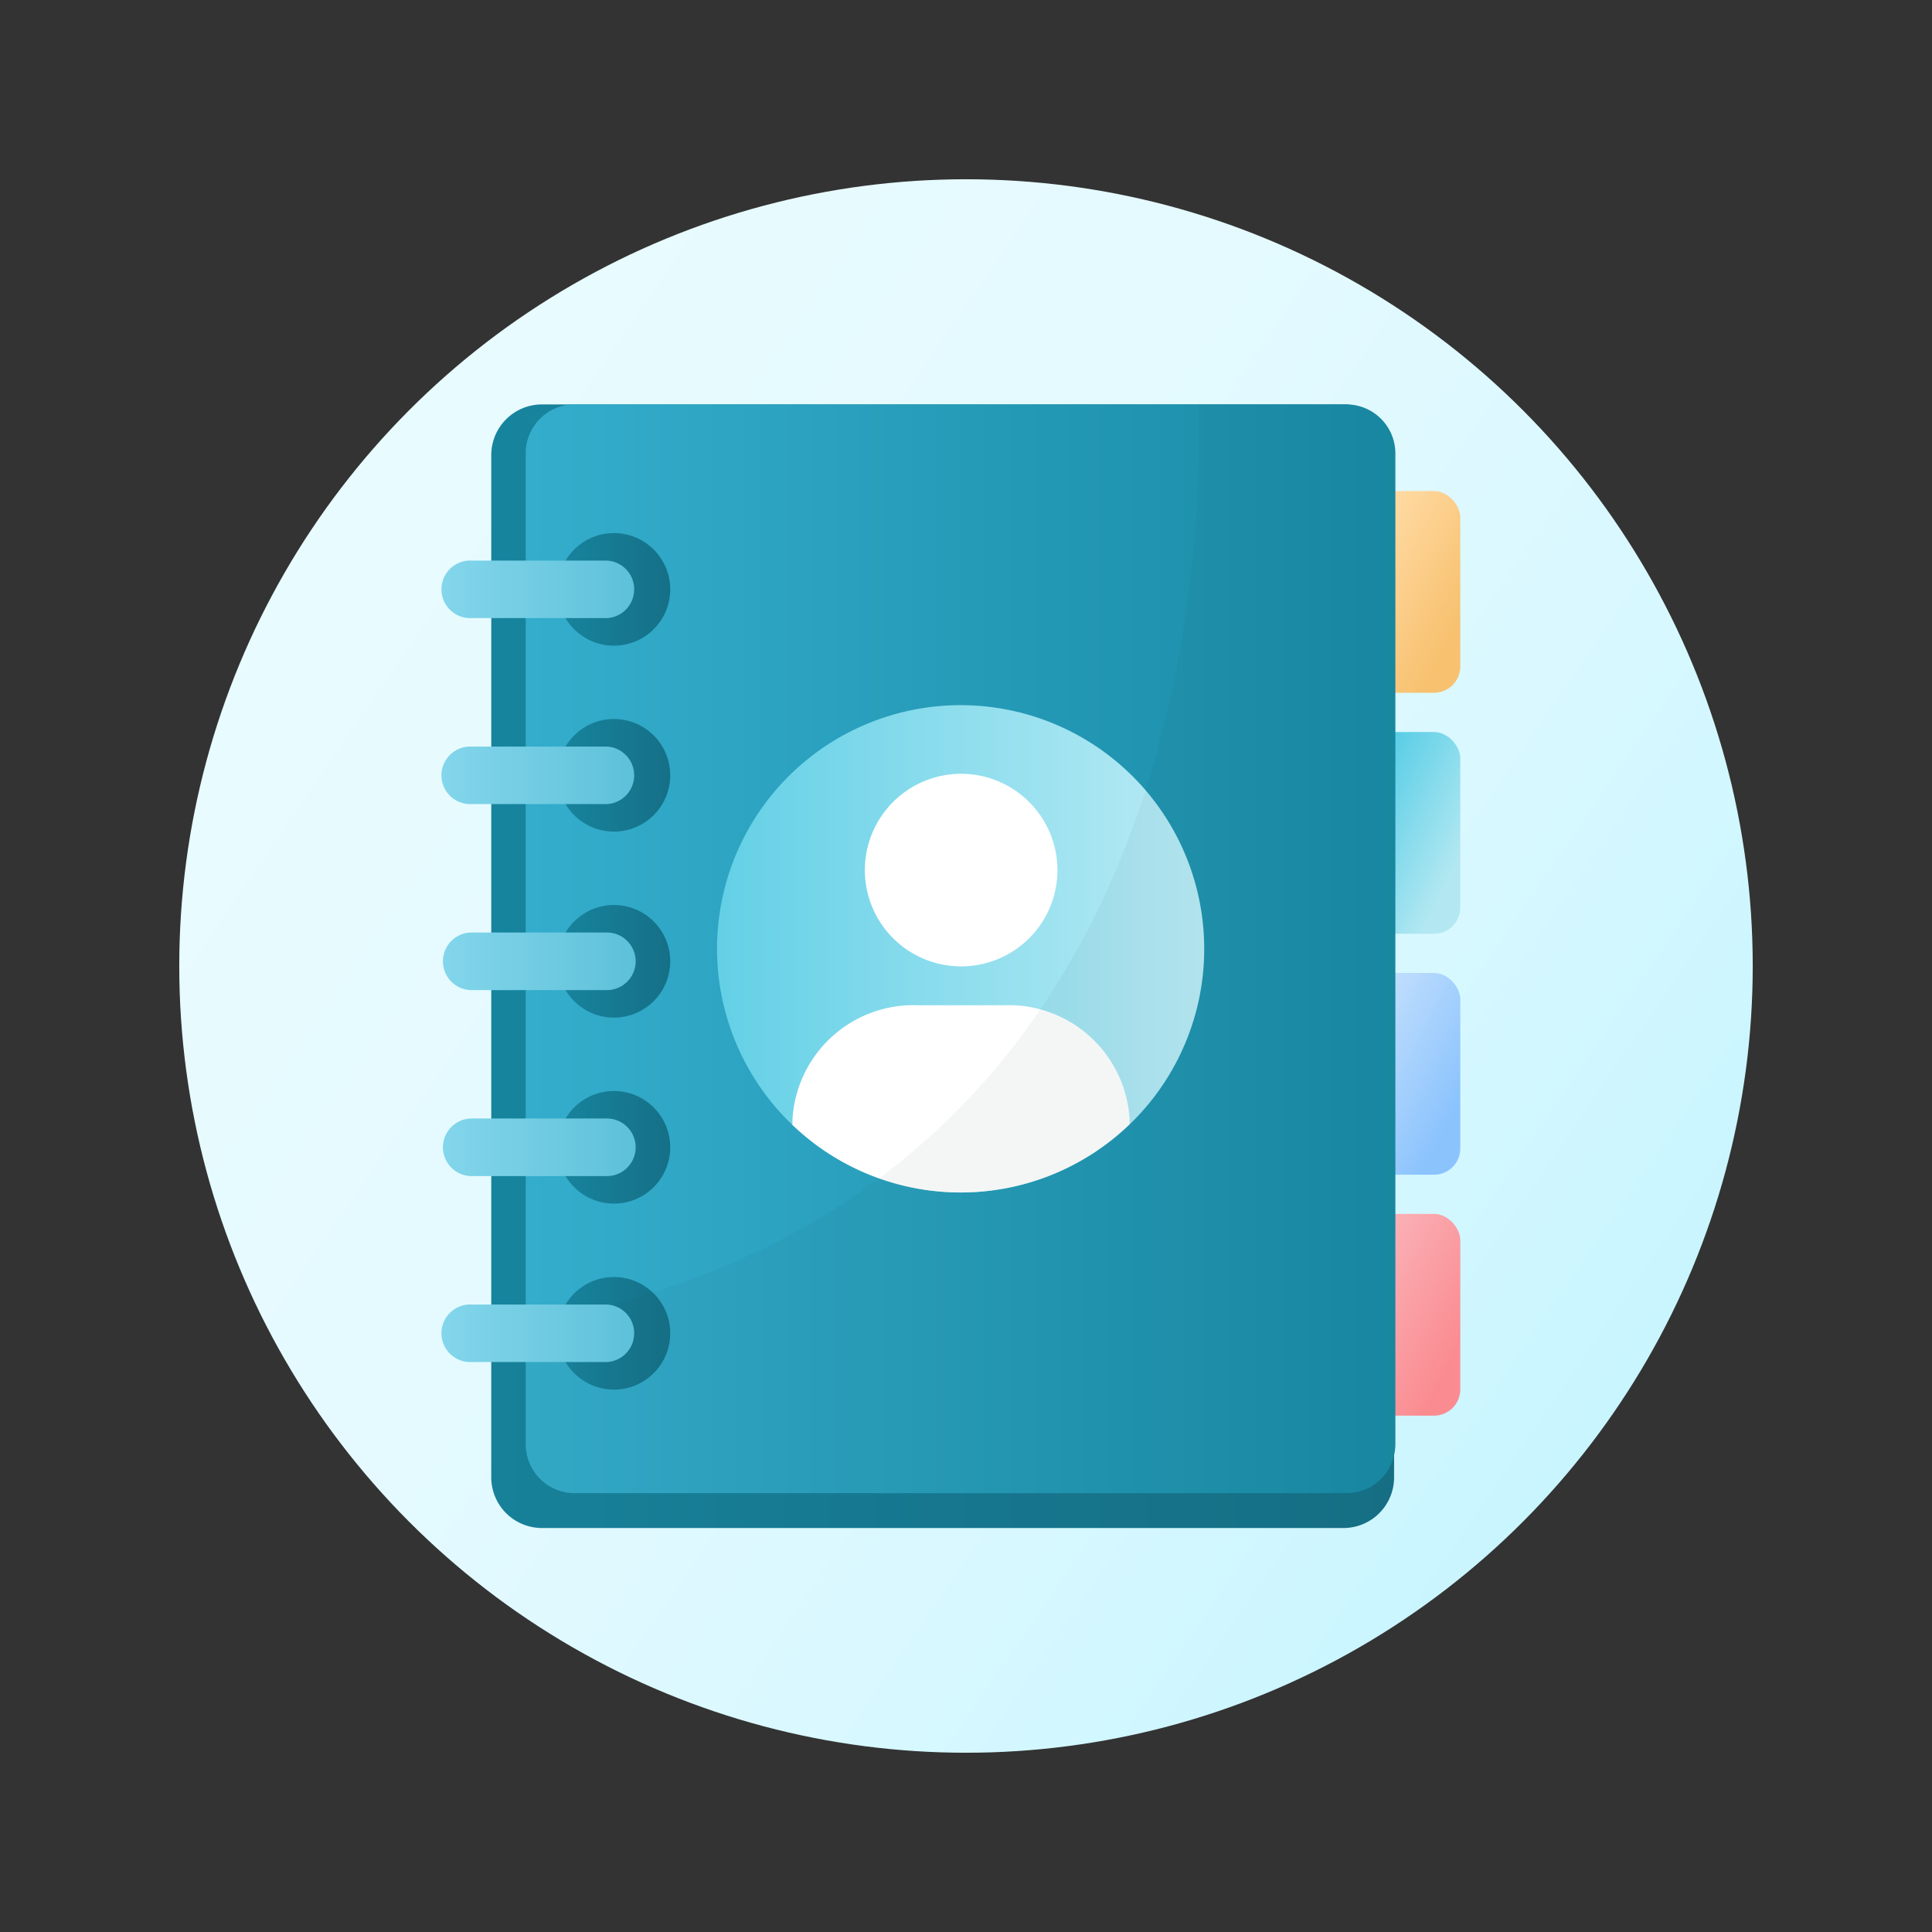 <svg xmlns="http://www.w3.org/2000/svg" xmlns:xlink="http://www.w3.org/1999/xlink" viewBox="0 0 255 255"><rect x="0" y="0" width="255" height="255" fill="#333333" stroke="none"/><defs><style>.cls-1{fill:url(#linear-gradient);}.cls-2{fill:url(#Безымянный_градиент_192);}.cls-3{fill:url(#Безымянный_градиент_229);}.cls-4{fill:url(#Безымянный_градиент_5);}.cls-5{fill:url(#linear-gradient-2);}.cls-6{fill:url(#linear-gradient-3);}.cls-7{fill:url(#Безымянный_градиент_95);}.cls-8{fill:url(#Безымянный_градиент_26);}.cls-9{fill:#fff;}.cls-10{fill:url(#Безымянный_градиент_192-2);}.cls-11{fill:url(#Безымянный_градиент_192-3);}.cls-12{fill:url(#Безымянный_градиент_192-4);}.cls-13{fill:url(#Безымянный_градиент_192-5);}.cls-14{fill:url(#Безымянный_градиент_192-6);}.cls-15{fill:url(#Безымянный_градиент_126);}.cls-16{fill:url(#Безымянный_градиент_126-2);}.cls-17{fill:url(#Безымянный_градиент_126-3);}.cls-18{fill:#27494f;opacity:0.05;}.cls-19{fill:url(#Безымянный_градиент_126-4);}.cls-20{fill:url(#Безымянный_градиент_126-5);}.cls-21{fill:none;}</style><linearGradient id="linear-gradient" x1="50.62" y1="74.68" x2="211.45" y2="185.17" gradientUnits="userSpaceOnUse"><stop offset="0" stop-color="#e8fbff"/><stop offset="0.36" stop-color="#e4faff"/><stop offset="0.72" stop-color="#d8f8ff"/><stop offset="1" stop-color="#c9f5ff"/></linearGradient><linearGradient id="Безымянный_градиент_192" x1="64.84" y1="127.51" x2="184.03" y2="127.51" gradientUnits="userSpaceOnUse"><stop offset="0" stop-color="#17849e"/><stop offset="1" stop-color="#157087"/></linearGradient><linearGradient id="Безымянный_градиент_229" x1="179.41" y1="75.05" x2="192.64" y2="82" gradientUnits="userSpaceOnUse"><stop offset="0.02" stop-color="#ffd9a1"/><stop offset="1" stop-color="#f7c16f"/></linearGradient><linearGradient id="Безымянный_градиент_5" x1="179.29" y1="106.94" x2="192.66" y2="113.64" gradientUnits="userSpaceOnUse"><stop offset="0" stop-color="#5acee6"/><stop offset="1" stop-color="#b3e8f2"/></linearGradient><linearGradient id="linear-gradient-2" x1="179.39" y1="138.67" x2="192.64" y2="145.58" gradientUnits="userSpaceOnUse"><stop offset="0" stop-color="#beddfd"/><stop offset="1" stop-color="#8bc3fd"/></linearGradient><linearGradient id="linear-gradient-3" x1="179.46" y1="170.43" x2="192.64" y2="177.48" gradientUnits="userSpaceOnUse"><stop offset="0" stop-color="#faafb5"/><stop offset="1" stop-color="#fa8c91"/></linearGradient><linearGradient id="Безымянный_градиент_95" x1="69.39" y1="125.22" x2="184.17" y2="125.22" gradientUnits="userSpaceOnUse"><stop offset="0" stop-color="#34adcc"/><stop offset="1" stop-color="#188aa5"/></linearGradient><linearGradient id="Безымянный_градиент_26" x1="94.63" y1="125.22" x2="158.94" y2="125.22" gradientUnits="userSpaceOnUse"><stop offset="0" stop-color="#63d0e6"/><stop offset="1" stop-color="#baebf5"/></linearGradient><linearGradient id="Безымянный_градиент_192-2" x1="73.6" y1="77.79" x2="88.46" y2="77.79" xlink:href="#Безымянный_градиент_192"/><linearGradient id="Безымянный_градиент_192-3" x1="73.6" y1="102.33" x2="88.46" y2="102.33" xlink:href="#Безымянный_градиент_192"/><linearGradient id="Безымянный_градиент_192-4" x1="73.6" y1="126.88" x2="88.46" y2="126.88" xlink:href="#Безымянный_градиент_192"/><linearGradient id="Безымянный_градиент_192-5" x1="73.6" y1="151.43" x2="88.46" y2="151.43" xlink:href="#Безымянный_градиент_192"/><linearGradient id="Безымянный_градиент_192-6" x1="73.6" y1="175.98" x2="88.46" y2="175.98" xlink:href="#Безымянный_градиент_192"/><linearGradient id="Безымянный_градиент_126" x1="58.46" y1="77.79" x2="83.89" y2="77.79" gradientUnits="userSpaceOnUse"><stop offset="0" stop-color="#83d6eb"/><stop offset="1" stop-color="#5dc1d9"/></linearGradient><linearGradient id="Безымянный_градиент_126-2" x1="58.46" y1="102.33" x2="83.89" y2="102.33" xlink:href="#Безымянный_градиент_126"/><linearGradient id="Безымянный_градиент_126-3" x1="58.46" y1="126.88" x2="83.89" y2="126.88" xlink:href="#Безымянный_градиент_126"/><linearGradient id="Безымянный_градиент_126-4" x1="58.46" y1="151.43" x2="83.89" y2="151.43" xlink:href="#Безымянный_градиент_126"/><linearGradient id="Безымянный_градиент_126-5" x1="58.46" y1="175.98" x2="83.89" y2="175.98" xlink:href="#Безымянный_градиент_126"/></defs><g id="Layer_2" data-name="Layer 2"><g id="Layer_1-2" data-name="Layer 1"><circle class="cls-1" cx="127.5" cy="127.5" r="103.84"/><path class="cls-2" d="M184,60.06V195a6.68,6.68,0,0,1-6.68,6.68H71.53A6.69,6.69,0,0,1,64.84,195V60.06a6.69,6.69,0,0,1,6.69-6.68H177.35A6.68,6.68,0,0,1,184,60.06Z"/><rect class="cls-3" x="177.79" y="64.81" width="14.95" height="26.63" rx="3.47"/><rect class="cls-4" x="177.79" y="96.62" width="14.95" height="26.63" rx="3.47"/><rect class="cls-5" x="177.79" y="128.42" width="14.95" height="26.63" rx="3.47"/><rect class="cls-6" x="177.79" y="160.22" width="14.95" height="26.63" rx="3.47"/><path class="cls-7" d="M184.17,59.83v130.8a6.16,6.16,0,0,1-.14,1.3,6.43,6.43,0,0,1-6.33,5.15H75.86a6.46,6.46,0,0,1-6.47-6.45V59.83a6.45,6.45,0,0,1,6.14-6.45,1.83,1.83,0,0,1,.33,0H177.7A6.47,6.47,0,0,1,184.17,59.83Z"/><path class="cls-8" d="M158.94,125.21a32.13,32.13,0,0,1-54.35,23.26l-.54-.52a32.15,32.15,0,1,1,54.89-22.74Z"/><path class="cls-9" d="M139.57,114.88v0a12.71,12.71,0,1,1-12.73-12.75A12.73,12.73,0,0,1,139.57,114.9Z"/><path class="cls-9" d="M149.1,147.91v.46a32.09,32.09,0,0,1-44.51.1v-.56a16,16,0,0,1,16.67-15.23h11.17A16,16,0,0,1,149.1,147.91Z"/><circle class="cls-10" cx="81.03" cy="77.79" r="7.43"/><circle class="cls-11" cx="81.03" cy="102.33" r="7.43"/><circle class="cls-12" cx="81.03" cy="126.88" r="7.43"/><circle class="cls-13" cx="81.03" cy="151.43" r="7.43"/><circle class="cls-14" cx="81.03" cy="175.98" r="7.43"/><path class="cls-15" d="M80.1,81.58H62.26a3.8,3.8,0,1,1,0-7.59H80.1a3.8,3.8,0,0,1,0,7.59Z"/><path class="cls-16" d="M80.1,106.13H62.26a3.8,3.8,0,1,1,0-7.59H80.1a3.8,3.8,0,0,1,0,7.59Z"/><path class="cls-17" d="M80.1,130.68H62.26a3.8,3.8,0,1,1,0-7.6H80.1a3.8,3.8,0,0,1,0,7.6Z"/><path class="cls-18" d="M184.17,59.83v130.8a6.16,6.16,0,0,1-.14,1.3v3a6.68,6.68,0,0,1-6.68,6.68H71.53A6.69,6.69,0,0,1,64.84,195V175.44c1.55-.23,3.07-.45,4.55-.73,84-14.7,89.48-94.16,88.83-121.33v0H177.7A6.47,6.47,0,0,1,184.17,59.83Z"/><path class="cls-19" d="M80.1,155.23H62.26a3.8,3.8,0,0,1,0-7.6H80.1a3.8,3.8,0,0,1,0,7.6Z"/><path class="cls-20" d="M80.1,179.77H62.26a3.8,3.8,0,1,1,0-7.59H80.1a3.8,3.8,0,0,1,0,7.59Z"/><rect class="cls-21" width="255" height="255"/></g></g></svg>